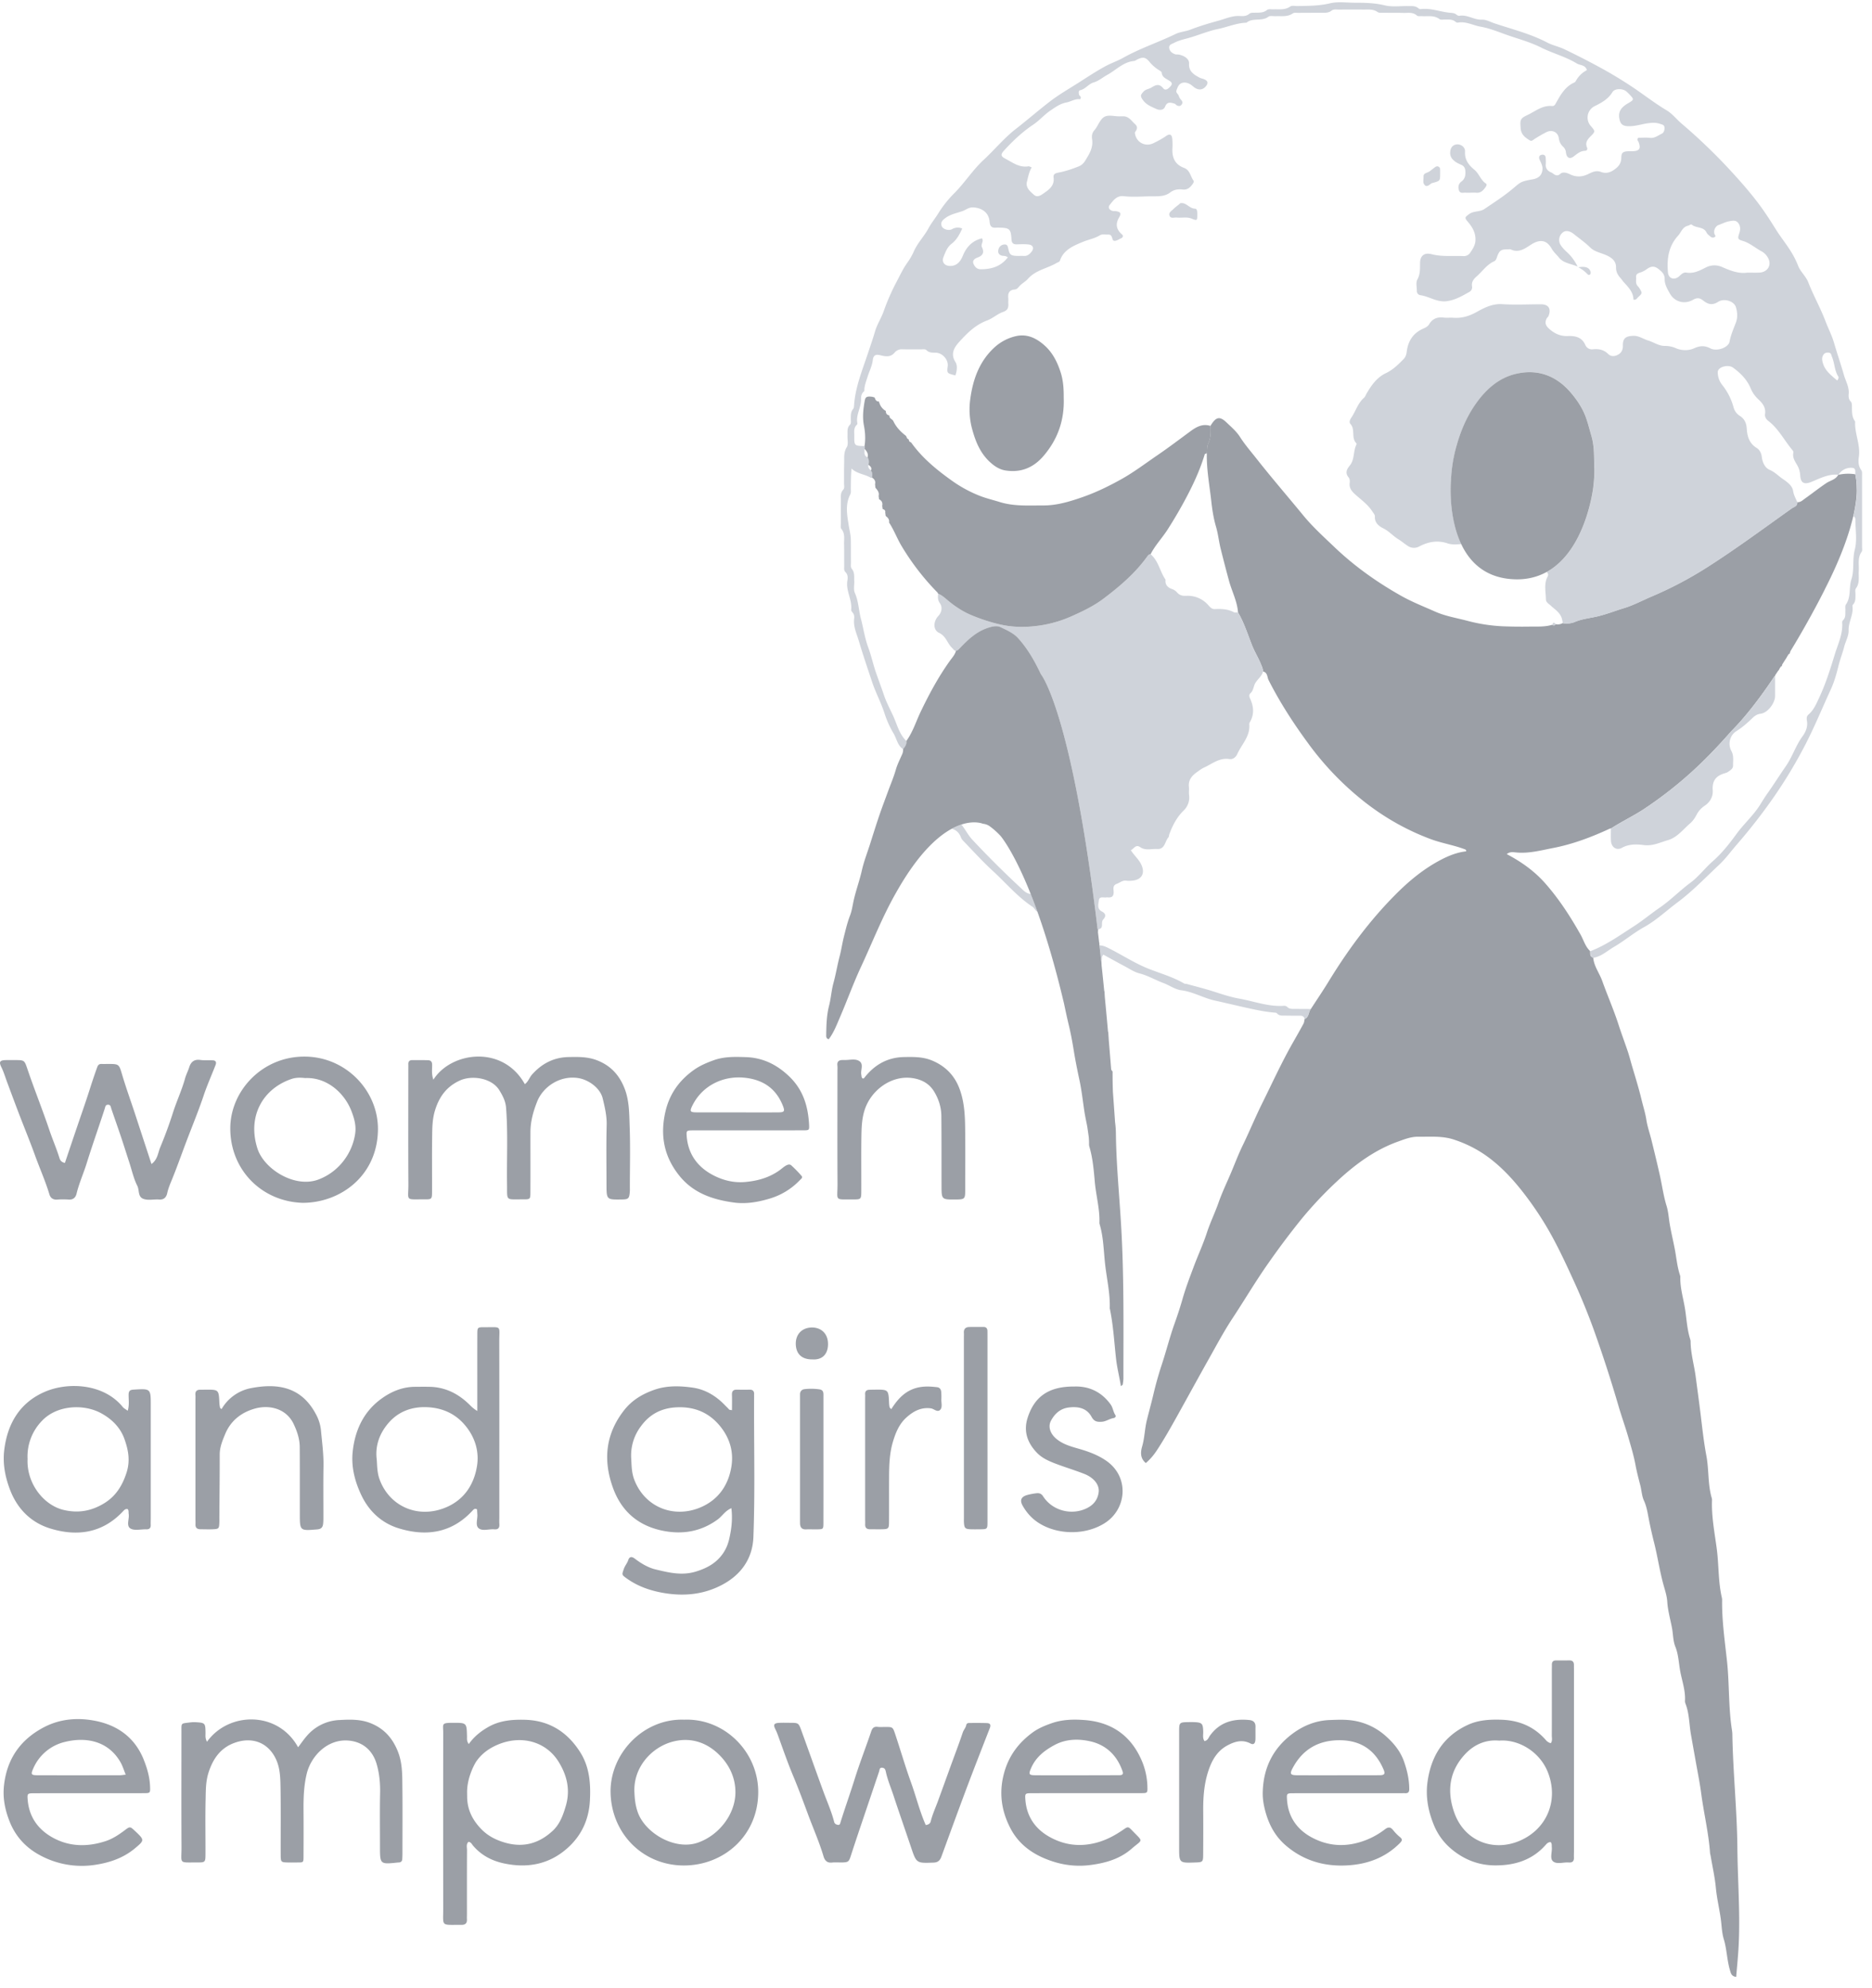 <svg xmlns="http://www.w3.org/2000/svg" fill="none" viewBox="0 0 113 120"><defs/><path fill="#9B9FA6" d="M95.403 56.41c-.615-1.09-1.289-2.133-2.12-3.078-.655-.744-1.436-1.302-2.331-1.773.187-.158.396-.116.577-.099.766.073 1.505-.132 2.234-.272 1.185-.23 2.326-.663 3.425-1.174.013-.006.034.002.051.002.495-.323 1.02-.59 1.529-.889.17-.098.337-.2.5-.31a24.159 24.159 0 002.443-1.86c1.015-.875 1.933-1.837 2.811-2.837l.007-.006c.89-.899 1.781-2.083 2.581-3.282l.036-.014a.33.33 0 01.004-.047l.177-.268a.444.444 0 00.084-.115c-.002-.006 0-.008-.002-.013l.095-.144a.305.305 0 01.048-.005.522.522 0 01.038-.13c.07-.11.141-.22.209-.33a.718.718 0 00.058-.09v-.01c.038-.06.076-.118.112-.18a.531.531 0 01.061-.022 1.36 1.36 0 01.051-.162c1.227-2.014 2.072-3.724 2.072-3.724h-.003c1.003-1.953 1.487-3.42 1.721-4.426.261-1.134.206-1.685.206-1.685v-.013a3.91 3.91 0 00-.088-.824 2.725 2.725 0 00-1.026.034l.004-.017c-.141.302-.482.354-.724.516-.436.293-.846.618-1.274.922-.149.105-.278.245-.482.23.017.243-.217.287-.345.38-1.651 1.173-3.283 2.383-4.986 3.475a22.692 22.692 0 01-3.458 1.833c-.555.235-1.099.529-1.67.703-.564.17-1.113.393-1.699.521-.416.09-.854.139-1.259.31a1.036 1.036 0 01-.176.06 1.426 1.426 0 01-.567.016.586.586 0 01-.432.063.119.119 0 01-.056.065.102.102 0 01-.082.004.245.245 0 01-.057-.03c-.46.141-.933.101-1.403.11-.539.008-1.078.002-1.615-.02a10.074 10.074 0 01-2.133-.337c-.642-.167-1.311-.278-1.912-.545-.698-.31-1.416-.59-2.088-.972-1.453-.822-2.8-1.781-4.005-2.932-.638-.61-1.297-1.205-1.861-1.89-.94-1.145-1.908-2.264-2.822-3.425-.345-.438-.714-.861-1.015-1.333-.214-.335-.52-.593-.802-.863-.423-.407-.65-.346-.975.199.017.272.021.54-.046.805a1.395 1.395 0 01-.095.261.773.773 0 00-.06.283c-.007.101-.007.204-.02.302-.023.973.162 1.928.268 2.886.056.51.136 1.042.288 1.557.124.422.169.874.276 1.308.162.656.332 1.31.51 1.962.172.633.492 1.224.54 1.892l.013.026.072.14.002-.01c.31.58.512 1.205.75 1.812.16.411.395.78.557 1.187.057.14.12.266.11.419.284.046.255.341.335.503.682 1.35 1.499 2.611 2.392 3.827a17.9 17.9 0 003.42 3.55c1.21.945 2.53 1.695 3.98 2.236.672.25 1.378.359 2.043.608.044.017.097.02.101.13-.53.056-1.034.254-1.501.497-1.06.549-1.969 1.303-2.805 2.15-1.554 1.57-2.85 3.33-3.998 5.208-.343.56-.712 1.105-1.07 1.656-.158.182-.105.494-.377.605-.023.097-.025.204-.071.288-.21.39-.43.773-.649 1.159-.674 1.186-1.238 2.424-1.842 3.644-.417.838-.769 1.702-1.177 2.542-.268.55-.482 1.124-.72 1.686-.249.584-.525 1.158-.735 1.758-.217.62-.508 1.211-.712 1.838-.22.677-.522 1.327-.773 1.995-.242.648-.492 1.293-.682 1.956a23.53 23.53 0 01-.484 1.5c-.301.84-.514 1.704-.796 2.549a21.105 21.105 0 00-.497 1.781c-.122.516-.265 1.025-.391 1.538-.127.52-.131 1.055-.28 1.57-.102.35-.125.721.22 1.006.266-.226.474-.476.66-.756.45-.684.85-1.396 1.248-2.11.615-1.105 1.221-2.216 1.84-3.319.483-.855.942-1.727 1.48-2.544.733-1.109 1.405-2.255 2.174-3.343a46.842 46.842 0 011.983-2.643 23.469 23.469 0 012.135-2.273c1.103-1.03 2.295-1.916 3.725-2.425.38-.137.779-.294 1.21-.285.733.01 1.458-.065 2.184.186a7.42 7.42 0 011.661.792c.965.63 1.742 1.446 2.45 2.348.65.832 1.235 1.712 1.738 2.628.497.901.93 1.842 1.36 2.783.426.93.813 1.878 1.163 2.834a80.98 80.98 0 011.526 4.695c.175.603.39 1.196.567 1.802.17.586.351 1.173.46 1.773.077.408.184.813.287 1.209.078.302.087.629.217.914.177.381.23.796.31 1.194.09.455.195.914.307 1.358.204.81.324 1.635.539 2.442.097.365.23.736.253 1.117.035.537.185 1.052.284 1.574.072.375.061.776.2 1.126.198.488.208 1.01.301 1.509.11.582.322 1.161.284 1.771a.417.417 0 00.023.148c.24.596.226 1.241.333 1.859.103.587.209 1.182.314 1.767.109.606.231 1.218.311 1.826.158 1.192.445 2.364.531 3.567.004.067.027.132.038.197.107.639.253 1.276.314 1.919.059.633.21 1.25.297 1.876.056.409.063.836.183 1.23.183.606.189 1.243.366 1.849.059.199.084.388.381.423.053-.645.118-1.274.15-1.907.099-1.962-.061-3.919-.078-5.879-.021-2.28-.263-4.548-.303-6.826a2.055 2.055 0 00-.019-.249c-.226-1.409-.154-2.836-.31-4.253-.132-1.209-.307-2.422-.29-3.646 0-.05-.009-.1-.019-.15-.221-.963-.175-1.957-.304-2.933-.128-.97-.324-1.947-.286-2.939a.445.445 0 00-.023-.148c-.238-.824-.158-1.688-.318-2.528-.154-.815-.244-1.651-.345-2.481-.093-.761-.198-1.526-.299-2.287-.093-.71-.303-1.406-.308-2.13 0-.064-.023-.131-.042-.194-.168-.56-.2-1.149-.286-1.72-.099-.657-.31-1.302-.293-1.977.002-.065-.027-.13-.046-.195-.15-.493-.194-1.01-.291-1.511-.097-.501-.219-1.004-.305-1.51-.059-.356-.08-.729-.187-1.076-.184-.592-.264-1.201-.396-1.8-.162-.732-.341-1.462-.52-2.19-.1-.403-.242-.797-.304-1.204-.063-.413-.193-.809-.288-1.207-.168-.702-.385-1.396-.59-2.09-.082-.283-.155-.572-.25-.853-.185-.547-.388-1.085-.564-1.634-.287-.883-.66-1.73-.971-2.601-.17-.476-.505-.891-.546-1.415-.117-.025-.157-.086-.172-.161-.015-.074-.004-.162-.02-.235-.287-.266-.386-.66-.576-.996z"/><path fill="#CFD3DA" d="M112.4 32.996c0-1.425.002-2.848-.002-4.273 0-.115.017-.26-.044-.341-.19-.256-.184-.545-.146-.82.101-.73-.267-1.4-.225-2.119-.223-.29-.185-.629-.196-.962-.002-.08-.012-.184-.063-.235-.137-.136-.145-.3-.131-.467.038-.415-.181-.77-.288-1.142-.097-.34-.206-.686-.314-1.025-.099-.308-.196-.62-.288-.933-.129-.44-.346-.855-.51-1.287-.303-.8-.728-1.548-1.038-2.347-.147-.377-.471-.63-.617-1.008a5.125 5.125 0 00-.419-.834c-.288-.47-.638-.897-.926-1.36-.35-.56-.706-1.115-1.104-1.635-.564-.74-1.189-1.438-1.823-2.119a34.05 34.05 0 00-2.762-2.63c-.306-.262-.561-.597-.9-.799-.697-.415-1.335-.913-2.002-1.364a25.738 25.738 0 00-2.175-1.308 46.343 46.343 0 00-1.983-1.01c-.34-.163-.723-.239-1.055-.413-1.011-.53-2.114-.8-3.186-1.159-.242-.082-.497-.23-.754-.22-.476.021-.88-.32-1.362-.232-.055.01-.13-.038-.181-.078-.13-.103-.28-.094-.43-.111-.573-.06-1.124-.291-1.716-.214-.044.006-.103-.02-.139-.05-.185-.162-.408-.13-.625-.134-.472-.009-.962.065-1.409-.044-.6-.147-1.196-.158-1.8-.158-.505 0-1.032-.08-1.51.036-.652.157-1.297.151-1.95.164-.151.002-.343-.044-.446.029-.322.23-.674.153-1.019.17-.133.006-.288-.036-.394.048-.22.176-.471.149-.722.155-.118.002-.244-.01-.339.07-.173.146-.375.14-.575.13-.44-.028-.848.16-1.246.272-.577.159-1.162.33-1.725.549-.297.115-.623.13-.899.264-1.044.505-2.152.87-3.164 1.437-.344.193-.72.319-1.062.503-.58.315-1.132.684-1.69 1.038s-1.135.687-1.658 1.088c-.7.538-1.366 1.119-2.065 1.662-.71.55-1.29 1.263-1.954 1.877-.65.602-1.122 1.356-1.743 1.985a6.783 6.783 0 00-.971 1.21c-.196.322-.438.611-.617.945-.259.475-.649.867-.874 1.374-.103.235-.238.47-.396.69-.26.363-.45.778-.66 1.174a13.015 13.015 0 00-.767 1.756c-.148.42-.396.784-.523 1.22-.126.438-.28.874-.425 1.31-.345 1.04-.77 2.058-.84 3.169-.004.065-.012.144-.05.19-.16.185-.144.403-.146.62-.002.116.032.254-.052.34-.194.197-.137.434-.148.665-.01.234.063.52-.044.691-.192.304-.147.608-.156.918-.012.42-.004.838-.008 1.258-.002.132.044.289-.049.39-.185.2-.14.435-.143.664-.004.453-.002.905 0 1.358 0 .117-.031.27.03.344.236.28.156.603.164.913.01.436.004.872.008 1.308.002.132-.031.281.074.384.154.153.147.346.118.517-.103.612.297 1.155.23 1.759-.007.054.046.123.088.172.1.113.105.249.09.379-.056.482.163.914.289 1.348.242.821.522 1.636.792 2.45.216.651.543 1.253.753 1.905.135.419.318.83.544 1.209.191.32.238.733.585.958.03-.036.057-.074.084-.11a.521.521 0 00.112-.383c-.449-.427-.57-1.025-.82-1.557-.187-.4-.395-.794-.536-1.21-.152-.448-.318-.89-.474-1.336-.179-.51-.29-1.044-.478-1.551-.21-.568-.293-1.161-.444-1.74-.135-.51-.14-1.044-.358-1.536-.103-.23-.027-.497-.042-.746-.013-.247.035-.501-.146-.721-.088-.107-.052-.258-.054-.392-.005-.453 0-.905-.007-1.356-.004-.312-.088-.618-.134-.92-.093-.589-.21-1.22.092-1.807.066-.125.04-.262.042-.394.005-.383.002-.767.042-1.188.34.329.807.335 1.173.564l.08-.01c0-.038.004-.076.007-.114.006-.111.002-.22-.089-.314-.084-.103-.215-.189-.137-.354.032-.155.04-.306-.059-.445-.265-.107-.172-.34-.193-.534a.119.119 0 00.033-.072.13.13 0 00-.02-.075c-.632-.017-.634-.017-.628-.629.002-.23-.049-.473.154-.658.02-.02.037-.063.031-.092-.1-.513.24-.958.223-1.457-.006-.19.038-.364.2-.488-.012-.308.108-.58.196-.868.101-.329.268-.635.31-.985.038-.32.174-.379.482-.301.295.073.6.121.832-.16a.563.563 0 01.486-.205c.37.01.741 0 1.112.004.115 0 .255-.031.34.055.167.165.365.138.565.146.4.02.754.428.708.807-.053.436-.053.436.465.564.09-.272.139-.589 0-.809-.314-.5-.067-.884.223-1.207.478-.53.985-1.04 1.693-1.302.337-.125.619-.396.958-.513.299-.103.337-.275.318-.524-.006-.1.008-.201-.002-.302-.032-.291.05-.5.379-.528.135-.01.2-.092.28-.184.15-.179.383-.296.52-.453.476-.545 1.18-.631 1.75-.973.07-.042.158-.046.191-.138.226-.664.824-.895 1.392-1.132.335-.138.7-.2 1.017-.392.152-.09.328-.035.495-.046.21-.012.227.147.274.292.03.09.124.104.212.073.063-.023.127-.048.183-.082.082-.05.196-.063.226-.17.01-.09-.061-.121-.106-.165-.307-.298-.34-.616-.12-.987.141-.237.085-.325-.176-.371-.083-.015-.173 0-.251-.025-.177-.061-.257-.212-.143-.353.215-.268.419-.578.85-.528.582.067 1.165.005 1.748.007.373.002.743.006 1.049-.23.231-.181.488-.21.756-.179.275.031.442-.113.585-.308.05-.067.116-.166.072-.228-.188-.258-.215-.64-.571-.77-.558-.205-.733-.628-.703-1.182.01-.184.008-.369-.007-.553-.023-.287-.147-.352-.39-.18-.23.163-.48.289-.73.415-.493.251-1.042-.023-1.133-.568-.004-.032-.01-.076.007-.097.126-.163.177-.318-.007-.482-.219-.197-.38-.484-.737-.467-.05.002-.1-.002-.151 0-.335.02-.725-.126-.99.05-.252.17-.358.545-.572.79-.158.18-.165.37-.137.56.077.524-.2.922-.449 1.327a.779.779 0 01-.385.306c-.402.159-.81.295-1.234.373-.188.035-.282.11-.259.29.065.487-.267.728-.598.954-.17.118-.383.275-.596.082-.234-.211-.507-.427-.41-.8.073-.287.122-.58.284-.847-.101-.038-.15-.073-.192-.067-.55.096-.962-.23-1.4-.46-.284-.148-.293-.255-.072-.498.531-.58 1.102-1.12 1.756-1.557.375-.252.666-.6 1.04-.853.304-.205.58-.41.96-.484.285-.055.542-.241.83-.195.118-.153-.042-.193-.063-.279-.025-.103-.038-.243.065-.266.327-.071.502-.38.82-.472.303-.088.551-.31.825-.46.53-.29.962-.778 1.615-.835.06-.006.118-.056.177-.084.345-.17.505-.157.743.13.162.2.347.359.56.495.07.044.177.103.183.161.023.266.221.344.41.46.114.068.293.167.136.351-.123.143-.308.323-.46.13-.265-.335-.513-.15-.74-.02-.144.079-.316.087-.44.224-.197.215-.205.274-.043.507.205.293.522.41.817.545.17.077.432.094.527-.145.13-.327.353-.237.579-.174.044.013.075.067.118.092.092.055.2.072.277-.01.095-.097.087-.22-.008-.312a.641.641 0 01-.147-.256c-.04-.107-.181-.182-.137-.31.05-.14.105-.306.215-.39.187-.14.414-.103.614.012.072.04.135.097.2.15.285.236.567.215.771-.057.126-.168.093-.296-.112-.388-.09-.042-.195-.055-.284-.1-.347-.183-.67-.376-.642-.854.015-.253-.227-.452-.594-.538-.08-.02-.172.002-.25-.025-.18-.065-.329-.176-.354-.38-.025-.199.156-.235.284-.302.253-.134.537-.205.804-.276.628-.166 1.217-.434 1.86-.566.57-.117 1.118-.363 1.716-.38.383-.322.926-.056 1.326-.362.1-.075.295-.025.447-.031.347-.017.703.056 1.025-.168.082-.059.23-.03.345-.032.455-.004.91-.004 1.365-.006.217-.002.436.025.627-.128.127-.1.29-.063.44-.065.506-.002 1.011-.004 1.516 0 .283.002.569-.037.826.151.082.059.227.04.343.042.404.006.808-.002 1.213.009.278.006.57-.061.817.16.059.055.193.028.294.034.36.026.735-.073 1.066.179.078.058.23.023.347.025.217.004.44-.023.624.14a.195.195 0 00.139.048c.484-.092.911.164 1.364.243.465.08.926.254 1.377.42.762.283 1.554.475 2.287.842.703.352 1.476.547 2.154.962.2.122.505.07.608.4a1.57 1.57 0 00-.655.633c-.023.042-.057.093-.099.111-.587.258-.857.793-1.15 1.306-.048.086-.12.126-.201.118-.582-.057-1.003.316-1.479.54-.442.208-.46.285-.414.82.031.362.28.553.558.716.1.061.177-.018.265-.077.234-.153.476-.293.724-.42.341-.173.706-.012.756.368.03.22.116.377.265.515a.523.523 0 01.165.35c.044.315.225.413.459.237.217-.164.408-.342.703-.348a.128.128 0 00.116-.182c-.137-.306.019-.5.22-.702.283-.283.272-.298.005-.608a.767.767 0 01.232-1.203c.42-.208.82-.426 1.074-.851.126-.212.585-.226.812-.055.08.061.15.135.22.208.28.293.27.314-.085.522-.35.203-.619.45-.535.918.055.306.166.444.482.467.39.027.763-.094 1.142-.16.286-.047.564-.075.844.024.107.038.24.05.257.201.017.161-.03.33-.169.394-.221.103-.416.277-.699.247-.246-.027-.499-.006-.713-.006-.11.14-.007.185.018.256.154.404.053.547-.38.557-.068.002-.135-.002-.203 0-.343.01-.455.07-.459.388-.004.35-.168.545-.436.732-.259.18-.513.238-.802.127-.286-.109-.539.023-.768.136-.377.183-.74.183-1.097.007-.198-.099-.43-.155-.571-.03-.261.235-.409-.025-.579-.09-.179-.069-.326-.23-.307-.47.01-.133.004-.267-.005-.402-.008-.146-.097-.207-.238-.184-.157.027-.185.153-.14.266.077.2.2.375.185.61-.023.33-.207.539-.59.606-.75.132-.722.165-1.253.608-.522.435-1.101.802-1.665 1.186-.276.186-.647.098-.933.314-.236.176-.276.21-.074.444.276.321.48.66.47 1.11-.006.307-.162.536-.316.766a.463.463 0 01-.432.206c-.636-.028-1.276.05-1.907-.116-.43-.11-.678.093-.689.512-.008.346.023.683-.164 1.02-.101.18-.03.46-.03.694 0 .139.097.233.213.25.54.075.998.44 1.588.362.516-.067.93-.314 1.36-.555a.316.316 0 00.17-.34c-.044-.268.1-.446.28-.603.35-.306.611-.713 1.058-.912.107-.048.14-.172.18-.287.133-.367.243-.434.628-.432.067 0 .145-.019.2.008.482.225.849-.06 1.209-.289.54-.346.95-.297 1.255.243.12.212.294.357.44.537.27.335.676.352 1.126.54-.194-.37-.375-.614-.6-.825-.16-.149-.32-.298-.434-.486a.575.575 0 01.156-.763c.162-.122.413-.076.634.102.337.27.69.516 1.002.822.287.283.718.329 1.072.513.288.151.493.348.486.692-.004.252.1.45.263.63.068.074.12.162.188.238.284.318.598.618.6 1.075.166.034.213-.084.278-.145.27-.247.265-.253.072-.561-.036-.057-.087-.101-.125-.155-.107-.151-.052-.323-.065-.487-.019-.23.15-.253.312-.312.12-.044.244-.117.343-.189.257-.182.453-.197.709.009.207.165.365.31.36.603-.004.319.167.606.318.872.283.5.872.665 1.382.38.248-.14.404-.137.623.037.265.208.53.321.901.082.375-.241.962-.036 1.072.304.097.306.116.652.006.939-.145.383-.309.75-.385 1.159-.065.354-.762.61-1.152.407-.352-.183-.634-.168-.992-.005-.332.151-.749.14-1.082-.002a1.583 1.583 0 00-.667-.142c-.379.006-.68-.227-1.024-.33-.3-.09-.56-.295-.903-.28-.446.019-.627.146-.619.59.006.305-.122.479-.37.585-.18.076-.371.066-.519-.081-.259-.258-.574-.319-.92-.281a.433.433 0 01-.455-.256c-.21-.482-.616-.563-1.059-.545-.456.02-.814-.153-1.137-.446-.214-.197-.26-.363-.143-.61.028-.059.097-.1.118-.16.169-.446-.004-.7-.474-.7-.775 0-1.552.043-2.324-.008-.594-.037-1.078.214-1.546.474-.457.254-.905.386-1.419.346-.183-.015-.373.014-.556-.009-.387-.05-.686.057-.892.405-.089.149-.255.214-.407.285-.585.275-.87.757-.945 1.375-.021.174-.07.323-.196.448-.318.321-.63.635-1.055.837-.541.253-.88.731-1.173 1.236-.05.086-.082.193-.153.254-.377.327-.5.81-.769 1.203-.088.125-.137.285-.057.369.316.335.038.838.356 1.165.019.019.021.071.008.096-.198.399-.1.895-.395 1.256-.192.232-.293.444-.08.708.08.1.088.22.073.335-.044.323.124.516.352.72.36.32.76.605 1.023 1.024.063.099.152.176.145.306-.02.363.251.574.497.694.356.172.6.47.925.668.2.122.377.28.575.405a.66.66 0 00.673.03c.556-.292 1.112-.395 1.727-.187.261.088.541.056.819.042-.821-1.725-.62-3.873-.62-3.873h.003a9.036 9.036 0 01.366-2.176c.251-.866.603-1.668 1.112-2.398.59-.842 1.348-1.546 2.35-1.808 1.272-.334 2.413.008 3.316 1.014.426.474.781.996.994 1.585.133.362.227.754.337 1.13.183.626.154 1.25.175 1.88.012.389-.009.773-.057 1.152h.002s-.409 3.848-2.824 5.177c.066.073.127.142.047.295-.224.43-.1.907-.093 1.364.002.174.181.264.3.378.189.178.408.314.56.549.109.17.13.329.157.505.192.031.383.027.566-.017.061-.015.12-.033.177-.059.405-.171.843-.22 1.26-.31.585-.128 1.134-.35 1.699-.522.57-.172 1.114-.467 1.67-.702a22.976 22.976 0 003.457-1.834c1.705-1.094 3.335-2.3 4.986-3.474.128-.09.362-.137.345-.38-.097-.226-.215-.43-.257-.691-.052-.332-.381-.552-.644-.734-.253-.176-.465-.406-.771-.534-.286-.12-.436-.455-.474-.778-.027-.239-.136-.438-.313-.547-.44-.272-.565-.69-.594-1.146-.021-.344-.128-.61-.434-.797a.873.873 0 01-.368-.52 3.67 3.67 0 00-.687-1.345 1.243 1.243 0 01-.263-.767c.006-.319.632-.482.924-.27.453.329.847.727 1.06 1.242.113.277.271.489.478.681.256.237.448.5.393.872-.027.193.076.327.209.43.596.461.932 1.128 1.396 1.695.054.068.122.135.103.218-.067.31.126.552.253.786.109.204.149.392.164.61.031.438.25.53.661.367.526-.212 1.04-.497 1.642-.436v.002a.203.203 0 01-.004.017.875.875 0 01.798-.438c.291.002.211.235.227.404.062.275.087.55.089.824v.013s.057.55-.206 1.685c.08.035.122.1.122.2-.002.605.111 1.235-.034 1.801-.158.612-.023 1.247-.206 1.805-.165.505-.011 1.062-.333 1.521-.057.082-.027.229-.032.346-.01.214.036.438-.149.612-.032.03-.049.092-.044.138.048.682-.255 1.291-.445 1.91-.273.895-.555 1.794-.958 2.65-.17.366-.324.724-.638.992-.118.1-.107.252-.086.375.063.359-.082.68-.265.93-.415.567-.615 1.242-1.013 1.812-.377.543-.729 1.106-1.112 1.645-.151.214-.292.442-.427.66-.407.658-.99 1.165-1.438 1.782-.43.588-.88 1.165-1.434 1.649-.468.409-.849.926-1.335 1.285-.644.476-1.196 1.054-1.859 1.509-.533.364-1.028.784-1.573 1.133-.847.545-1.668 1.134-2.62 1.5.015.072.005.158.02.234.014.073.054.136.172.161.482-.08.832-.421 1.23-.652.625-.364 1.187-.844 1.813-1.192.74-.41 1.343-.987 2.006-1.482.91-.675 1.702-1.507 2.533-2.284.388-.363.699-.797 1.045-1.195a34.17 34.17 0 002.284-2.934 28.63 28.63 0 001.771-2.924c.611-1.153 1.101-2.36 1.646-3.544.205-.444.339-.926.457-1.402.097-.398.247-.775.348-1.167.086-.334.278-.646.267-.996-.015-.505.31-.951.23-1.463-.004-.027.019-.067.04-.09.166-.18.139-.402.143-.618.002-.117-.034-.268.023-.346.249-.329.154-.702.177-1.062.025-.39-.086-.801.177-1.161.048-.078.019-.206.021-.306zM61.055 14.44c.015.245.118.319.344.31.236-.008.474-.017.705.01.257.032.329.231.166.433-.115.146-.25.27-.463.257-.135-.008-.27.002-.404-.002-.385-.012-.463-.065-.541-.44-.032-.15-.061-.264-.238-.25a.387.387 0 00-.356.307c-.044.163.008.3.183.36.11.04.238-.008.383.113-.427.556-.991.715-1.63.717-.237 0-.372-.153-.444-.341-.082-.214.118-.321.255-.371.335-.122.402-.327.26-.619-.091-.184.134-.352-.003-.538-.57.142-.926.505-1.147 1.04-.135.326-.333.62-.75.628-.35.008-.55-.226-.421-.545.116-.29.219-.591.493-.799.294-.224.471-.546.636-.915a.676.676 0 00-.611.037c-.209.116-.558.007-.63-.188-.086-.235.068-.371.242-.495.306-.22.672-.287 1.015-.406.213-.076.381-.237.649-.223.541.032.943.321.987.866.026.295.14.381.405.356.05-.004.1 0 .151 0 .649.01.727.07.765.698zm45.142 2.016c-.219.01-.438.002-.727.002-.496.076-1.002-.109-1.509-.335a1.128 1.128 0 00-.975.015c-.375.192-.741.39-1.181.318-.219-.035-.331.13-.47.243-.282.229-.617.116-.651-.247-.073-.809.024-1.584.609-2.222.192-.21.263-.53.602-.605.074-.017.177-.111.228-.065.261.23.711.1.892.482.047.098.156.174.245.25a.208.208 0 00.238.022c.111-.065.008-.13-.011-.203-.065-.241.093-.474.251-.528.216-.075.427-.19.652-.229.171-.029.379-.081.52.089.154.184.156.402.085.618-.114.34-.108.387.202.48.438.13.772.442 1.166.647a.968.968 0 01.348.357c.261.435.004.886-.514.911zm4.702 6.514c-.36-.312-.731-.58-.866-1.058-.042-.151-.069-.283-.002-.432.076-.161.194-.212.362-.189.154.021.143.14.19.248.164.383.147.823.379 1.186.033.05.025.13-.063.245z"/><path fill="#9B9FA6" d="M39.93 92.387c1.206.262 2.348.094 3.381-.656.28-.201.45-.526.838-.69.082.688.002 1.29-.14 1.895-.075.31-.19.58-.371.843-.402.578-.956.88-1.63 1.088-.847.261-1.638.062-2.428-.126-.453-.107-.882-.365-1.265-.656-.169-.128-.32-.134-.39.086-.06.192-.2.337-.265.53-.122.36-.147.354.173.583.631.45 1.33.706 2.099.853 1.28.24 2.5.14 3.65-.466 1.157-.608 1.847-1.59 1.896-2.886.107-2.829.025-5.66.042-8.49 0-.033-.002-.067 0-.1.015-.206-.061-.315-.284-.308-.253.008-.505.004-.758 0-.213-.005-.301.09-.295.303.01.309.002.617.002.935-.103-.019-.147-.014-.164-.031-.089-.099-.185-.191-.276-.283-.528-.55-1.181-.94-1.924-1.046-.771-.109-1.556-.14-2.335.134-.723.256-1.335.625-1.803 1.218-1.129 1.435-1.293 3.016-.678 4.707.505 1.387 1.489 2.25 2.925 2.563zm-1.238-6.296c.526-.719 1.225-1.085 2.114-1.136 1.053-.058 1.933.275 2.617 1.082.6.708.867 1.54.735 2.441-.169 1.14-.77 2.042-1.86 2.51-1.63.697-3.385-.01-4.013-1.671-.153-.409-.16-.81-.179-1.22a2.915 2.915 0 01.586-2.006zM37.513 72.408c.427-.006.474-.05.505-.489.007-.083.002-.167.002-.251 0-1.224.034-2.448-.012-3.67-.028-.775-.017-1.567-.314-2.311-.318-.801-.842-1.373-1.678-1.69-.558-.21-1.114-.199-1.682-.188-.897.014-1.622.39-2.213 1.05-.163.182-.23.436-.44.587-1.333-2.396-4.462-1.954-5.52-.269-.126-.352-.069-.639-.077-.918-.004-.17-.082-.251-.238-.258-.32-.01-.64-.006-.958-.008-.166 0-.246.078-.24.245.004.118 0 .235 0 .353 0 2.294-.01 4.591.004 6.886.006 1.052-.232.916.981.922.434.003.445-.016.447-.467.004-1.106-.009-2.211.006-3.318.006-.532.01-1.058.173-1.586.252-.824.699-1.438 1.501-1.803.741-.337 1.929-.15 2.38.585.2.327.374.652.406 1.042.122 1.54.038 3.08.06 4.623.015 1.05-.113.92.959.925.444.002.45-.007.452-.437.005-1.207 0-2.412.002-3.619 0-.641.167-1.243.403-1.84.353-.9 1.373-1.597 2.476-1.427.644.1 1.337.612 1.484 1.232.127.532.255 1.063.238 1.626-.031 1.189-.01 2.38-.01 3.57.004.915.004.915.903.903zM24.01 105.71c-.32-.788-.824-1.366-1.641-1.691-.623-.247-1.253-.224-1.887-.189a2.733 2.733 0 00-1.951.948c-.192.216-.354.459-.537.696-1.213-2.205-4.186-2.159-5.498-.334-.122-.213-.088-.381-.09-.54-.009-.589-.02-.604-.615-.64a2.074 2.074 0 00-.352.019c-.524.067-.486.015-.486.537 0 2.328-.009 4.659.004 6.987.004 1.036-.198.92.937.925.497.002.507-.013.51-.512.004-1.106-.018-2.211.008-3.318.012-.526.004-1.045.17-1.576.272-.863.737-1.515 1.586-1.819 1.017-.364 1.969-.048 2.46.927.288.57.296 1.198.306 1.812.021 1.34.005 2.681.009 4.022.002.445.02.455.448.466.152.004.304.002.455 0 .497-.007.474.046.476-.455.004-.889.006-1.775 0-2.664-.006-.754.013-1.501.194-2.242.265-1.086 1.293-2.157 2.615-1.989.901.115 1.396.71 1.596 1.379.172.576.23 1.175.217 1.785-.023 1.071-.007 2.144-.007 3.217 0 1.084 0 1.084 1.074.971.017-.002.034-.002.05-.002.142-.005.218-.076.222-.218.004-.101.01-.202.01-.302 0-1.409.013-2.815-.006-4.223-.004-.667-.017-1.337-.278-1.977zM59.578 104.015c-.354-.013-.708-.008-1.06-.008-.086 0-.172.021-.191.123-.03.168-.156.287-.21.449-.237.706-.504 1.402-.759 2.104-.248.685-.495 1.371-.745 2.054-.148.4-.327.79-.43 1.207-.033.143-.147.205-.303.224-.368-.834-.579-1.712-.884-2.559-.35-.968-.636-1.959-.963-2.938-.143-.426-.155-.421-.595-.423-.152 0-.306.014-.455-.005-.223-.027-.322.061-.394.275-.324.958-.695 1.903-.996 2.867-.27.866-.577 1.719-.846 2.582-.03.094-.038.214-.173.191-.093-.017-.191-.059-.221-.178-.16-.627-.425-1.216-.646-1.82-.451-1.23-.885-2.464-1.333-3.694-.17-.468-.183-.466-.678-.468-.22-.002-.438-.008-.657.002-.31.015-.373.103-.244.365.058.119.111.237.157.365.3.825.586 1.66.925 2.468.33.791.627 1.595.924 2.396.305.819.661 1.622.91 2.465.07.237.21.41.511.375.2-.023.405-.002.607-.006.379-.009.415-.049.528-.397.25-.775.512-1.548.773-2.322.312-.924.625-1.846.935-2.77.036-.107.015-.246.194-.229.147.015.185.113.212.237.108.501.31.975.47 1.457.347 1.056.716 2.104 1.07 3.158.311.928.334.91 1.347.874.272-.011.388-.14.47-.365.511-1.396 1.019-2.791 1.54-4.181.45-1.192.915-2.379 1.378-3.567.072-.182.044-.302-.169-.308zM12.297 66.12c.21-.62.478-1.221.716-1.833.059-.153.025-.27-.163-.28-.252-.012-.507.013-.755-.022-.365-.053-.567.109-.67.432-.074.236-.194.46-.257.693-.194.7-.503 1.354-.724 2.044a25.366 25.366 0 01-.767 2.091c-.143.338-.16.755-.534 1.021l-.548-1.672-.465-1.42c-.253-.764-.527-1.523-.756-2.296-.188-.631-.181-.652-.826-.652-.134 0-.269.006-.404 0-.154-.006-.223.048-.28.207-.168.463-.322.93-.471 1.4-.236.74-.497 1.474-.746 2.21-.244.716-.486 1.435-.728 2.156-.2-.036-.285-.145-.333-.3-.175-.57-.415-1.117-.604-1.678-.421-1.25-.916-2.472-1.337-3.719-.173-.513-.188-.509-.75-.51-.185 0-.37-.005-.556.001-.35.01-.415.107-.257.426.141.283.228.582.337.876.234.63.468 1.261.708 1.89.326.853.675 1.696.985 2.555.286.792.632 1.561.874 2.37.059.195.212.323.459.304.234-.019.472-.017.707-.002.272.017.413-.128.47-.358.15-.627.419-1.214.608-1.826.344-1.106.733-2.198 1.091-3.3.036-.11.038-.242.202-.242.164.002.16.137.198.246.192.565.394 1.13.583 1.695.173.516.335 1.035.504 1.553.153.47.259.964.48 1.402.132.262.025.66.362.786.299.111.634.017.952.042.292.023.438-.138.492-.386.063-.293.183-.57.293-.838.35-.86.65-1.735.985-2.599.316-.82.645-1.632.925-2.466zM31.674 103.814c-.762-.019-1.503.044-2.183.427-.459.258-.865.577-1.194 1.04-.135-.183-.105-.321-.107-.451-.02-.836-.017-.832-.838-.832-.735 0-.598.059-.598.608-.005 3.536-.005 7.071 0 10.607.002 1.115-.167.974 1.107.981.236.002.337-.105.325-.338-.007-.117 0-.234 0-.352 0-1.274-.003-2.546.004-3.82 0-.17-.063-.363.09-.501.158.019.207.151.272.226.493.581 1.128.916 1.855 1.073 1.42.306 2.73.069 3.836-.912.853-.756 1.301-1.72 1.365-2.869.056-1.027-.02-2.029-.581-2.921-.771-1.218-1.862-1.929-3.353-1.966zm2.479 5.204c-.167.568-.362 1.102-.794 1.502-.828.767-1.781 1.036-2.906.702-.55-.163-1.019-.412-1.404-.811-.522-.536-.845-1.171-.85-1.94 0-.072-.003-.143-.003-.214-.025-.905.427-1.719.526-1.884.329-.501.811-.853 1.4-1.088 1.416-.56 2.864-.128 3.603 1.075.5.813.714 1.685.428 2.658zM95.01 111.803v-10.955l-.003-.352c0-.189-.099-.27-.284-.266-.27.004-.539.004-.808.004-.169 0-.24.09-.238.252.002.117-.003.234-.003.352 0 1.305.003 2.613-.002 3.919 0 .155.049.327-.063.471a.57.57 0 01-.303-.197c-.707-.806-1.604-1.182-2.672-1.219-.695-.023-1.383.014-2.017.304-1.506.691-2.26 1.93-2.457 3.527-.108.876.065 1.727.398 2.536a3.72 3.72 0 001.07 1.452c.74.616 1.597.958 2.564.973 1.215.018 2.303-.306 3.13-1.26.064-.071.142-.145.283-.145.084.105.057.21.067.309.03.293-.139.685.085.861.23.182.617.036.932.061.247.019.335-.097.318-.327-.004-.099.002-.199.002-.3zm-3.27-.687c-1.586.683-3.331.039-3.948-1.679-.468-1.304-.314-2.528.66-3.561.546-.578 1.25-.876 2.045-.803 1.186-.092 2.47.684 2.95 1.941.64 1.67-.065 3.393-1.707 4.102zM28.522 91.19c.064-.069.137-.16.276-.073.005.084.007.182.015.279.03.293-.139.679.084.86.232.186.617.035.935.062.253.023.328-.099.31-.327-.01-.134-.002-.268-.002-.402 0-3.536.004-7.07-.003-10.605-.002-.991.177-.861-.884-.866-.43-.002-.438.009-.44.409-.004 1.107-.002 2.211-.002 3.318v1.33a2.232 2.232 0 01-.417-.328c-.674-.684-1.474-1.111-2.457-1.132-.303-.007-.607-.002-.908 0-.76.008-1.438.301-2.023.731-1.064.778-1.58 1.897-1.716 3.182-.097.913.124 1.781.514 2.611.467.995 1.24 1.706 2.27 2.02 1.663.51 3.206.281 4.448-1.069zm-1.657-.174c-1.657.667-3.358-.092-3.95-1.706-.151-.412-.145-.806-.174-1.21-.108-.85.189-1.6.715-2.208.588-.677 1.382-.985 2.319-.947.966.04 1.754.417 2.339 1.142.558.692.823 1.528.678 2.419-.19 1.163-.823 2.068-1.927 2.51zM8.065 83.885c-.211.012-.297.073-.302.293-.004.31.053.627-.054.983-.12-.09-.23-.143-.3-.229-1.157-1.42-3.299-1.513-4.682-.924-1.522.648-2.274 1.916-2.47 3.515-.103.838.055 1.651.362 2.442.449 1.148 1.272 1.953 2.422 2.305 1.642.503 3.173.27 4.404-1.06.064-.07.146-.145.264-.11.073.086.042.191.059.288.05.301-.17.718.113.884.24.14.624.038.942.046.187.006.284-.07.275-.264-.004-.134.002-.268.002-.402v-6.787c.003-1.05.005-1.045-1.035-.98zm-.424 5.004c-.252.788-.646 1.417-1.33 1.843-.756.469-1.563.633-2.474.415-1.209-.288-2.24-1.608-2.173-3.077a3.081 3.081 0 01.871-2.303c.908-.96 2.53-1.027 3.57-.457.658.36 1.153.861 1.402 1.542.231.648.368 1.304.134 2.037zM8.669 106.205c-.537-1.327-1.584-2.064-2.917-2.326-1.031-.204-2.099-.132-3.082.377-1.445.75-2.257 1.93-2.43 3.533-.082.755.063 1.476.352 2.195.36.893.977 1.547 1.783 1.987a5.291 5.291 0 003.403.595c.865-.134 1.676-.415 2.358-.983.6-.501.598-.505.004-1.065-.286-.268-.297-.272-.615-.031-.347.262-.72.509-1.126.645-1.106.369-2.222.361-3.255-.226-.853-.484-1.38-1.228-1.47-2.228-.038-.417-.023-.425.392-.427 1.094-.005 2.187-.003 3.282-.003 1.112 0 2.222.003 3.333-.002.386-.002.392-.008.377-.398-.019-.574-.175-1.111-.39-1.643zm-1.443.958c-1.648.002-3.297.004-4.946 0-.414 0-.43-.055-.265-.424a2.771 2.771 0 011.916-1.59c1.236-.304 2.577-.076 3.327 1.201.135.228.208.473.33.777-.162.017-.263.036-.362.036zM83.678 104.824a3.818 3.818 0 00-2.264-.992c-.383-.035-.773-.016-1.16-.002-.836.034-1.586.34-2.242.832-1.192.891-1.771 2.105-1.79 3.584-.004.405.071.795.183 1.184.223.778.598 1.453 1.228 1.987 1.1.935 2.383 1.283 3.802 1.18 1.165-.084 2.198-.478 3.039-1.312.136-.136.23-.235.025-.394a2.904 2.904 0 01-.417-.429c-.168-.202-.307-.17-.505-.019a4.607 4.607 0 01-1.643.802c-.985.258-1.91.13-2.769-.337-.876-.476-1.408-1.237-1.476-2.264-.025-.383-.014-.391.375-.394 1.095-.004 2.188-.002 3.283-.002h3.181c.101 0 .203-.004.303 0 .175.007.236-.081.236-.245 0-.574-.124-1.121-.313-1.66-.213-.612-.6-1.09-1.076-1.519zm-.394 2.337c-.855.006-1.712.002-2.567.002v.002c-.806 0-1.61.002-2.417-.002-.406-.002-.457-.078-.28-.415.613-1.163 1.59-1.717 2.901-1.698 1.268.019 2.123.637 2.605 1.79.097.237.046.318-.242.321zM68.888 106.209c-.67-1.496-1.847-2.27-3.461-2.381-.649-.046-1.295-.031-1.935.191-.413.142-.813.31-1.15.555-.857.625-1.46 1.423-1.741 2.488-.31 1.167-.15 2.247.38 3.28.575 1.123 1.578 1.739 2.765 2.085a5.138 5.138 0 002.15.145c.885-.122 1.72-.369 2.413-.973.684-.595.724-.377.032-1.1-.25-.26-.26-.241-.57-.027-.496.337-1.007.612-1.608.769-1.002.26-1.939.132-2.81-.356-.86-.48-1.382-1.233-1.458-2.239-.029-.387-.014-.396.377-.398 1.093-.004 2.188-.002 3.28-.002 1.11 0 2.222.002 3.332-.002.383-.002.387-.008.377-.396a4.25 4.25 0 00-.373-1.639zm-1.347.951c-.638.003-1.278.003-1.916.005h-.706c-.806 0-1.613.004-2.42-.002-.395-.003-.42-.057-.256-.436.284-.656.808-1.065 1.42-1.392.688-.369 1.446-.379 2.155-.218.965.218 1.628.87 1.948 1.823.067.206-.082.22-.225.22zM48.384 70.983a7.413 7.413 0 00-.621-.637c-.095-.086-.23-.04-.33.019-.115.067-.216.157-.323.239-.632.473-1.358.68-2.133.748-.689.06-1.341-.103-1.935-.415-.927-.486-1.495-1.254-1.588-2.318-.031-.375-.017-.382.38-.384 1.094-.004 2.19-.002 3.282-.002 1.129 0 2.257.002 3.384-.002.339-.002.355-.01.339-.331-.057-1.102-.348-2.096-1.182-2.905-.75-.725-1.604-1.15-2.642-1.182-.649-.02-1.295-.042-1.935.189-.423.153-.828.325-1.188.58-.878.623-1.47 1.436-1.72 2.503-.337 1.435-.099 2.724.834 3.885.85 1.059 2.027 1.45 3.308 1.623.728.096 1.448-.03 2.139-.237a4.139 4.139 0 001.838-1.126c.074-.071.18-.149.093-.247zm-6.586-4.252c.587-1.189 1.834-1.799 3.118-1.677 1.129.107 1.929.643 2.346 1.708.124.314.084.383-.26.386-.84.008-1.678.002-2.518.002-.806 0-1.61.002-2.417-.002-.419 0-.446-.057-.27-.417zM18.255 72.61c2.274.005 4.521-1.612 4.559-4.406.032-2.318-1.885-4.385-4.371-4.422-2.592-.04-4.525 2.05-4.542 4.304-.017 2.507 1.872 4.44 4.354 4.523zm-.642-7.483c.253-.084.53-.082.8-.05 1.341-.059 2.375.922 2.784 1.951.164.415.31.874.248 1.36-.15 1.172-.951 2.335-2.219 2.813-1.432.54-3.291-.625-3.689-1.878-.623-1.955.347-3.62 2.076-4.196zM41.3 103.809c-2.473-.088-4.475 2.056-4.444 4.372.036 2.486 1.94 4.429 4.426 4.429 2.377 0 4.466-1.765 4.487-4.399.02-2.44-2.023-4.498-4.47-4.402zm.829 7.422c-1.394.486-3.199-.577-3.639-1.855-.135-.394-.177-.771-.194-1.17-.082-1.506 1.024-2.724 2.294-3.066 1.139-.306 2.166.063 2.954.927.545.597.86 1.339.848 2.165-.019 1.278-.979 2.55-2.263 2.999zM12.368 83.889c-.084 0-.168.006-.252.002-.232-.009-.346.092-.32.33.008.085.002.168.002.252v7.189c0 .117.008.235.002.352-.01.216.105.3.305.3.253 0 .505.012.758 0 .341-.017.362-.044.377-.388.006-.134 0-.268.002-.402.008-1.241.023-2.48.021-3.72 0-.449.166-.843.33-1.239.335-.811.986-1.31 1.797-1.536.84-.235 1.888-.032 2.345.95.207.443.356.892.358 1.38.009 1.342.004 2.68.006 4.022 0 1.035 0 1.03 1.055.941.207-.017.312-.103.344-.289.02-.132.023-.266.023-.4.002-1.04-.013-2.08.006-3.117.013-.74-.088-1.471-.156-2.205a2.552 2.552 0 00-.305-.949c-.895-1.683-2.358-1.87-3.935-1.563a2.62 2.62 0 00-1.756 1.261c-.043-.035-.082-.052-.089-.08a1.727 1.727 0 01-.044-.293c-.036-.807-.036-.807-.874-.798zM51.517 72.404c.457.002.472-.021.474-.493.004-1.104-.01-2.211.006-3.316.009-.53.025-1.054.192-1.582.374-1.182 1.598-2.127 2.9-1.932.566.086 1.014.34 1.3.815.266.44.428.935.434 1.455.013 1.406.008 2.812.01 4.22.003.843 0 .843.858.837.543-.004.572-.03.572-.568.002-1.256.013-2.513-.004-3.769-.01-.813-.059-1.63-.36-2.4-.307-.783-.857-1.332-1.655-1.66-.552-.223-1.11-.213-1.678-.202-.996.019-1.769.463-2.373 1.228-.03.037-.053.086-.122.06-.076-.048-.061-.136-.078-.215-.061-.281.168-.65-.135-.837-.25-.155-.594-.046-.895-.058-.033-.002-.067.002-.1.002-.228-.002-.344.092-.315.333.013.115.003.235.003.352 0 2.262-.01 4.52.004 6.782.006 1.07-.225.941.962.948zM65.616 91.038c-.92.459-2.09.163-2.649-.71-.099-.156-.219-.202-.373-.19a3.718 3.718 0 00-.545.097c-.398.099-.514.31-.316.66.169.3.386.575.653.805 1.063.91 2.937 1.08 4.264.266 1.358-.832 1.543-2.768.168-3.758-.503-.36-1.082-.576-1.68-.748-.493-.142-.994-.276-1.398-.626-.341-.296-.49-.715-.301-1.07.225-.42.554-.733 1.07-.8.579-.073 1.092.034 1.383.566.156.287.34.312.613.295.26-.016.467-.184.718-.224.094-.014.157-.1.103-.182-.133-.197-.141-.438-.284-.637-.575-.803-1.367-1.115-2.19-1.084-1.537-.014-2.418.602-2.826 1.905-.255.814 0 1.507.575 2.102.295.304.678.478 1.061.627.585.226 1.192.407 1.777.635.596.233.937.669.88 1.11-.057.464-.322.772-.703.96zM58.185 91.62c0 .084-.004.168 0 .252.02.381.07.433.443.444.168.004.337.002.505 0 .47-.004.474-.004.474-.461.002-1.876 0-3.752 0-5.627V80.7c0-.117 0-.235-.002-.352-.002-.162-.078-.248-.247-.245-.286.002-.572-.005-.859.004-.225.006-.333.13-.316.358.007.084 0 .168 0 .252.002 3.634.002 7.268.002 10.902zM52.517 92.314c.202-.002.404.004.607.002.536-.006.539-.008.54-.526.005-.838 0-1.677.003-2.513.002-.752.014-1.505.231-2.236.162-.545.371-1.065.8-1.459.42-.383.891-.647 1.493-.566.192.028.392.26.56.09.152-.155.064-.414.072-.63.006-.151.004-.302-.008-.453-.013-.145-.082-.262-.24-.283-.487-.06-.967-.075-1.439.1-.602.227-.993.682-1.339 1.229-.06-.074-.094-.094-.099-.122a1.611 1.611 0 01-.031-.247c-.036-.82-.034-.82-.864-.813-.1 0-.202.004-.303.006-.179.002-.288.07-.278.268.007.1 0 .201 0 .302v7.24c0 .1.007.2.002.3-.01.208.078.313.293.311zM75.396 103.828c-.958-.09-1.777.13-2.368.956-.074.103-.118.279-.32.318-.127-.178-.072-.383-.078-.572-.013-.499-.068-.557-.588-.574a7.662 7.662 0 00-.303 0c-.55.01-.562.023-.562.568v6.981c0 .96 0 .96.985.924.434-.014.461-.035.465-.456.007-.887.009-1.776.003-2.662-.007-.937.07-1.859.433-2.739.213-.518.537-.948 1.03-1.21.434-.232.893-.377 1.392-.115.187.099.288-.004.297-.247.008-.252-.002-.503.004-.753.008-.272-.127-.394-.39-.419zM48.563 83.857c-.156.015-.272.128-.272.31V91.653c0 .1 0 .2.002.301.004.24.101.378.367.367.219-.01.437.002.656-.002.38-.006.388-.008.388-.394.004-1.272.002-2.544.002-3.816V84.29c0-.186.021-.381-.238-.421a3.538 3.538 0 00-.905-.013z"/><path fill="#CFD3DA" d="M79.132 60.908c-.32-.002-.64-.002-.96-.006-.167-.002-.337.021-.472-.12a.264.264 0 00-.183-.066c-.94.07-1.813-.275-2.714-.434-.672-.118-1.319-.371-1.977-.56-.396-.113-.796-.218-1.194-.325-.049-.012-.108-.002-.148-.025-.657-.386-1.387-.595-2.088-.867-.858-.332-1.62-.835-2.43-1.245-.192-.097-.38-.193-.598-.19.035.309.07.621.103.942l.015.006c.06-.115-.02-.27.122-.388.41.225.825.457 1.246.68.305.16.602.366.929.45.518.132.966.405 1.453.585.362.134.688.383 1.065.432.72.092 1.34.47 2.038.624.784.172 1.56.365 2.346.53.438.093.87.168 1.312.2a.143.143 0 01.088.044c.143.163.335.127.516.132.286.004.57.008.857.004.154-.002.26.044.295.205.275-.113.22-.425.379-.608z"/><path fill="#9B9FA6" d="M48.035 81.1c0 .622.356.966.996.961.57.042.94-.28.951-.9.013-.699-.463-1.053-1.025-1.026-.547.027-.92.403-.922.964z"/><path fill="#CFD3DA" d="M61.63 53.613a59.165 59.165 0 01-2.933-2.92c-.255-.274-.423-.618-.66-.916-.178.059-.374.14-.582.254.259.065.448.235.556.532.033.09.109.17.178.241.571.59 1.12 1.201 1.725 1.755.798.73 1.497 1.573 2.409 2.177.122.08.174.241.305.306a29.97 29.97 0 00-.409-1.08c-.252-.012-.425-.194-.59-.35zM74.487 36.961c-.366-.199-.76-.21-1.16-.193-.196.009-.3-.142-.409-.258a1.64 1.64 0 00-1.326-.542c-.213.008-.392-.032-.537-.202a.726.726 0 00-.326-.215c-.232-.082-.396-.244-.377-.52.002-.017.006-.038-.002-.048-.337-.486-.417-1.124-.895-1.528-.09.002-.144.048-.196.126-.729 1.022-1.676 1.827-2.67 2.573-.59.442-1.26.759-1.94 1.06a7.167 7.167 0 01-1.903.55c-.77.109-1.556.117-2.347-.06a10.744 10.744 0 01-1.697-.542 5.516 5.516 0 01-1.46-.895c-.048-.04-.094-.081-.143-.121a1.632 1.632 0 00-.47-.306c-.018.197-.035.375.102.568.177.245.11.564-.09.775-.304.323-.334.839.043 1.019.436.205.497.645.796.918.072.065.108.168.226.17a.302.302 0 00.11-.044.647.647 0 00.092-.082c.486-.518.996-1.01 1.695-1.25.26-.09.553-.163.787-.054.386.18.79.354 1.085.686.576.645.991 1.38 1.353 2.15 0 0 1.858 2.207 3.426 15.396.01.002.021.006.032.006.1-.019.196-.046.223-.168.032-.142-.025-.303.09-.431.18-.197.146-.359-.09-.478-.305-.157-.204-.438-.179-.669.032-.27.286-.15.45-.18a.326.326 0 01.102 0c.225.019.34-.063.343-.31 0-.183-.088-.409.19-.51.185-.066.334-.22.557-.192.133.017.27.012.403-.002.568-.063.755-.468.515-.969-.153-.322-.425-.544-.63-.867.194-.09.293-.371.563-.185.324.224.682.093 1.025.114.478.027.462-.457.678-.7.04-.045.034-.128.057-.191.2-.541.453-1.033.883-1.45.216-.212.362-.548.311-.908-.023-.163.008-.335-.01-.501-.045-.398.164-.66.46-.874.148-.105.293-.22.458-.295.486-.223.922-.602 1.518-.512.238.036.406-.132.482-.3.261-.582.777-1.062.728-1.77a.27.27 0 01.028-.147c.278-.47.242-.943.025-1.42-.053-.112-.086-.244.009-.328.151-.132.183-.33.237-.484.114-.327.443-.5.527-.828.01-.153-.053-.279-.11-.42-.162-.406-.398-.777-.558-1.185-.238-.608-.44-1.235-.75-1.813l-.001.01-.072-.14-.013-.026c-.084-.002-.183.026-.248-.008z"/><path fill="#9B9FA6" d="M52.82 29.23c.009.07.015.14.023.211.12.143.247.283.194.493l.025.205c.171.082.228.218.19.396l.027.191c.103.034.181.086.156.212l.027.207c.129.1.238.212.203.396.297.447.478.952.753 1.413a14.956 14.956 0 002.16 2.802c.024.023.034.054.051.084.18.069.327.184.47.306.048.04.095.082.143.121.44.371.935.682 1.46.895.544.223 1.109.409 1.696.541.792.178 1.58.17 2.348.06a7.246 7.246 0 001.903-.548c.68-.3 1.35-.619 1.94-1.06.993-.747 1.94-1.552 2.67-2.574.054-.076.105-.124.195-.126.278-.547.71-.99 1.036-1.503.463-.727.895-1.473 1.287-2.242.377-.738.705-1.493.945-2.285.009-.031.084-.042.129-.06.012-.1.01-.202.019-.302a.781.781 0 01.06-.283c.043-.088.072-.174.095-.262.068-.264.063-.533.047-.805-.489-.16-.87.065-1.24.34-.645.475-1.285.961-1.948 1.414-.735.501-1.445 1.044-2.228 1.478-.747.415-1.516.788-2.318 1.066-.754.262-1.53.501-2.346.501-.886-.002-1.77.063-2.646-.207-.411-.128-.828-.224-1.234-.386a7.799 7.799 0 01-1.674-.918c-.918-.656-1.788-1.37-2.447-2.303-.11-.013-.12-.1-.143-.18-.108-.026-.114-.132-.16-.206-.322-.245-.596-.53-.767-.9-.065-.12-.258-.152-.233-.334-.152-.027-.223-.115-.213-.268a.828.828 0 01-.396-.501c-.023-.021-.027-.046-.019-.076-.172.015-.219-.109-.263-.237l-.128-.041c-.428-.06-.44.046-.493.36-.076.459-.116.916-.025 1.381.078.405.103.82.035 1.232.015.026.024.05.022.076a.118.118 0 01-.034.071c.135.153.263.308.194.535.099.138.088.289.058.444.106.096.232.182.14.354.09.092.092.201.086.312l-.007.114c.144.094.22.218.175.396z"/><path fill="#CFD3DA" d="M104.529 44.114l-.006.007c-.878 1.002-1.799 1.961-2.811 2.835a24.51 24.51 0 01-2.443 1.861c-.164.11-.333.212-.5.31-.51.298-1.035.566-1.53.89 0 .25-.012.502.005.752.03.387.343.589.663.408.419-.234.899-.22 1.305-.165.558.073 1-.162 1.474-.298.558-.161.912-.65 1.339-1.014.16-.139.289-.33.388-.52.12-.233.29-.41.499-.551.33-.222.499-.564.474-.912-.04-.54.157-.853.652-1.016.095-.032.198-.053.278-.11.133-.094.301-.188.297-.377-.006-.293.057-.586-.101-.88-.227-.421-.093-.95.297-1.195.352-.222.659-.49.956-.777.141-.138.284-.25.512-.277.421-.05.869-.635.871-1.066.002-.403.002-.803.002-1.206-.012.003-.023.011-.035.015-.805 1.203-1.693 2.387-2.586 3.286zM93.704 37.72a.248.248 0 00.057.03c.03.01.057.008.082-.005.021-.01.04-.03.057-.065-.099-.138-.16-.107-.196.04zM66.435 56.934c-.028 0-.057 0-.084-.002v.011c.033.025.06.023.084-.008z"/><path fill="#9B9FA6" d="M59.746 27.882c.27.252.575.457.939.516.933.15 1.697-.162 2.307-.876.855-1 1.266-2.153 1.218-3.502.002-.497-.017-1.019-.186-1.543-.194-.606-.47-1.159-.928-1.584-.489-.453-1.072-.765-1.777-.6a2.851 2.851 0 00-1.304.692c-.922.853-1.299 1.966-1.453 3.156a4.524 4.524 0 00.14 1.832c.204.731.484 1.387 1.044 1.91z"/><path fill="#CFD3DA" d="M88.196 9.944c.2.084.255.229.261.434.007.235-.04.43-.231.572-.19.14-.224.333-.16.537.069.224.278.125.431.144.082.01.169.002.253.002v-.002c.118 0 .236-.01.352.002.275.03.433-.138.568-.335.044-.065.11-.164.019-.222-.314-.208-.404-.591-.69-.828-.34-.279-.597-.606-.565-1.098.017-.27-.257-.461-.507-.432-.247.03-.382.21-.39.497a.56.56 0 00.19.444c.134.134.3.214.47.285zM71.03 13.132c.296.034.604-.054.894.063.329.132.348.126.348-.214-.005-.149.019-.38-.144-.386-.338-.01-.515-.377-.856-.333-.043.006-.08.057-.118.088-.104.084-.215.162-.308.256-.111.115-.31.212-.255.398.066.22.287.111.438.128zM86.406 11.068c.026-.02.064-.021.095-.03.428-.12.428-.12.432-.536 0-.05.002-.1 0-.151-.004-.099.02-.212-.076-.277-.124-.084-.219.008-.314.078-.12.088-.231.199-.366.253-.133.055-.255.086-.249.26.007.151-.042.331.026.445.143.238.305.062.452-.042zM95.976 16.57c.053-.047.05-.12.03-.183-.08-.233-.297-.325-.733-.254.257.14.404.264.539.402.05.053.105.09.164.036z"/><path fill="#9B9FA6" d="M66.368 57.073c-.004-.044-.01-.086-.015-.13v-.008l-.076-.648c.002-.063.004-.128.009-.193l-.032-.006c-1.569-13.19-3.426-15.396-3.426-15.396-.362-.77-.777-1.505-1.354-2.15-.294-.331-.7-.503-1.084-.686-.234-.109-.524-.035-.788.055-.699.239-1.206.731-1.694 1.249a.47.47 0 01-.093.082.265.265 0 01-.11.044c-.063.245-.238.423-.379.622-.686.962-1.242 1.995-1.752 3.058-.282.589-.473 1.226-.863 1.762.023.151-.033.273-.111.384a1.333 1.333 0 01-.085.109.676.676 0 01-.07.337c-.132.3-.281.592-.372.912-.126.438-.307.86-.463 1.287-.179.49-.366.979-.535 1.473-.196.577-.375 1.157-.56 1.736-.166.521-.368 1.035-.488 1.567-.144.646-.38 1.264-.516 1.914-.055.266-.097.553-.198.813-.162.415-.261.845-.37 1.274-.098.386-.154.784-.253 1.166-.144.544-.232 1.1-.38 1.64-.124.453-.149.92-.265 1.371-.147.575-.164 1.157-.172 1.742-.002.107-.015.243.153.28.31-.408.487-.888.685-1.347.436-1.012.808-2.052 1.276-3.053.692-1.489 1.286-3.02 2.105-4.45 1.287-2.287 2.455-3.364 3.36-3.856a3.6 3.6 0 01.584-.254c.808-.264 1.297-.046 1.297-.046a.828.828 0 01.449.18c.229.168.431.357.619.558.143.176.873 1.134 1.812 3.491.133.331.268.692.409 1.08.51 1.423 1.061 3.24 1.604 5.537.09.423.18.85.28 1.268.127.52.224 1.044.308 1.565.099.61.22 1.216.35 1.815.128.604.195 1.22.286 1.824.046.318.118.635.179.953.031.21.063.424.092.637.013.145.021.29.017.436a.636.636 0 00.034.197c.194.675.252 1.377.313 2.067.072.832.308 1.643.28 2.481-.001.034.009.067.017.099.228.771.236 1.578.323 2.366.096.893.311 1.777.284 2.685 0 .017.006.033.008.05.204.983.26 1.987.369 2.98.06.562.204 1.103.294 1.681.066-.054.108-.073.112-.096.021-.132.042-.264.042-.396-.002-3.13.044-6.256-.15-9.385-.11-1.803-.286-3.603-.305-5.412a5.603 5.603 0 00-.05-.65c-.042-.624-.087-1.23-.13-1.825-.015-.409-.022-.82-.02-1.23a.715.715 0 01-.084-.118c-.048-.605-.097-1.194-.145-1.768l-.032-.495-.014-.017c-.064-.723-.129-1.423-.194-2.1-.007-.115-.013-.228-.017-.344l-.017-.012c-.053-.524-.103-1.031-.158-1.528-.006-.096-.01-.193-.017-.29-.006-.001-.008-.003-.014-.006-.03-.312-.066-.624-.1-.932zM91.302 34.964c.81.05 1.488-.124 2.057-.436 2.417-1.329 2.824-5.177 2.824-5.177h-.003c.049-.38.07-.763.057-1.152-.02-.63.009-1.254-.174-1.88-.11-.373-.205-.767-.337-1.13-.213-.587-.571-1.11-.994-1.584-.903-1.004-2.043-1.346-3.317-1.015-1.004.262-1.762.966-2.35 1.809-.509.73-.86 1.532-1.111 2.398a8.94 8.94 0 00-.366 2.175h-.002s-.203 2.148.618 3.873c.519 1.094 1.447 2.018 3.098 2.119z"/></svg>